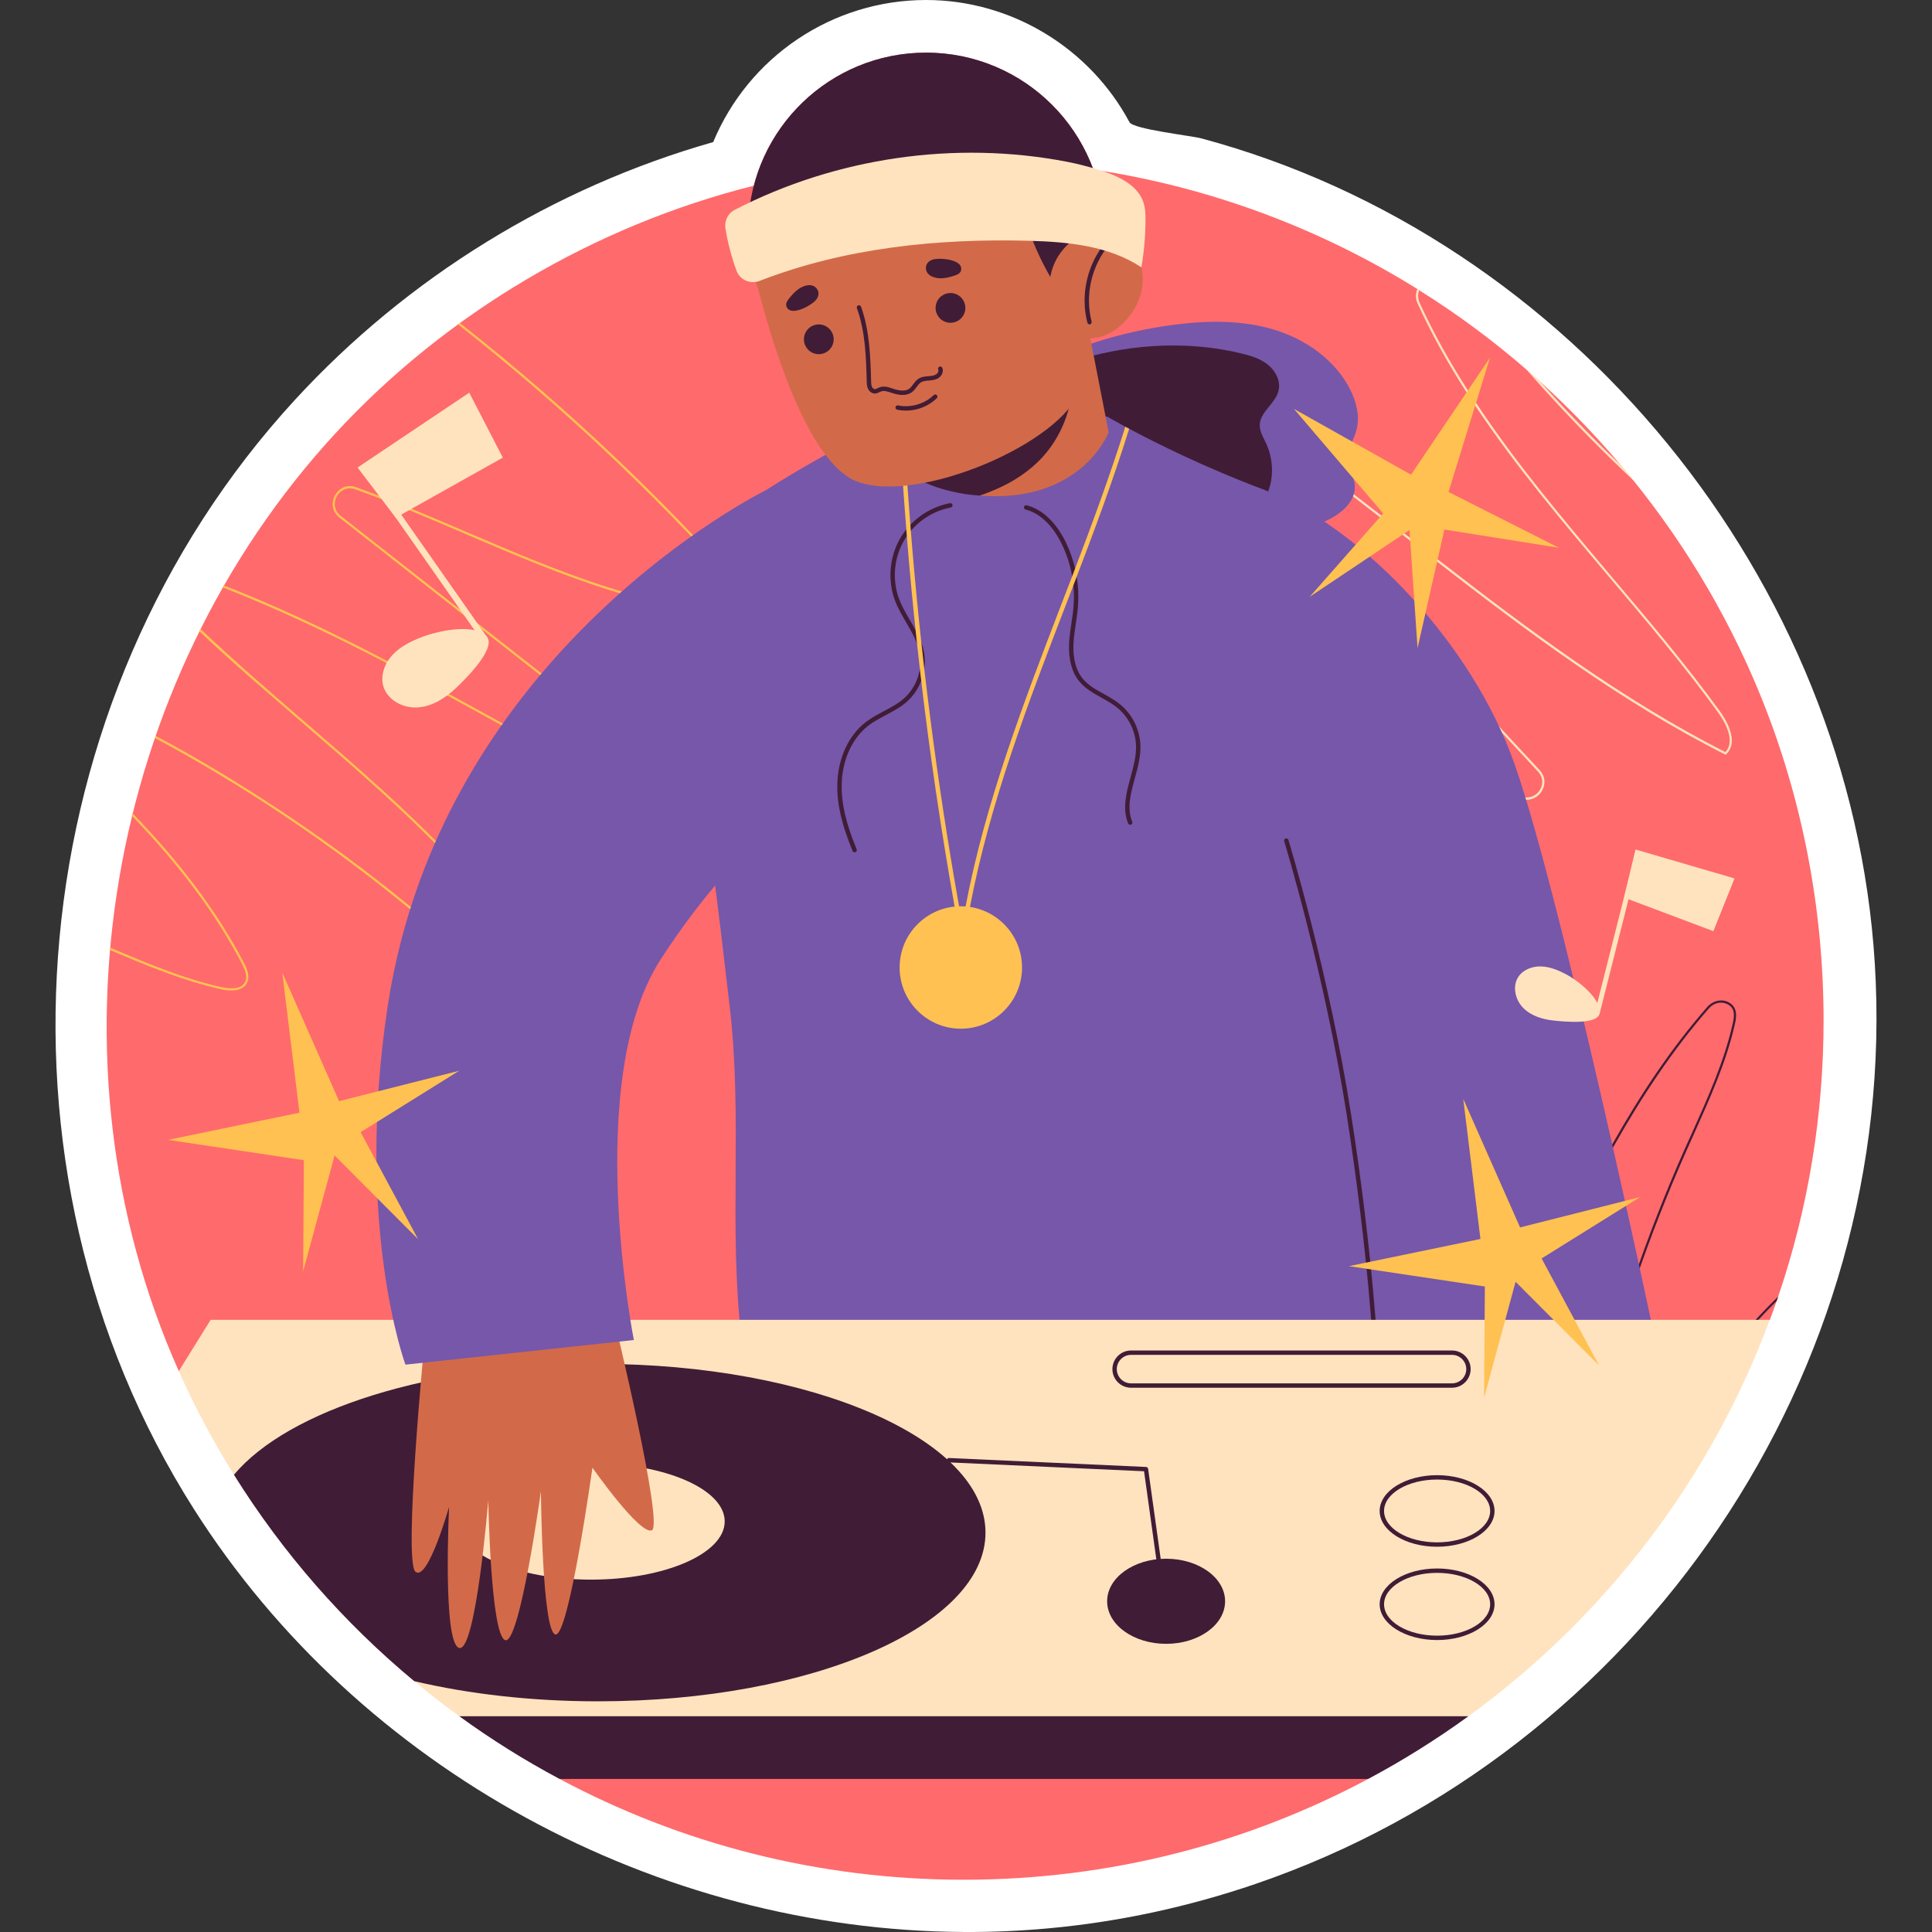 <?xml version="1.0" encoding="UTF-8"?>
<!-- Generator: Adobe Illustrator 25.3.1, SVG Export Plug-In . SVG Version: 6.00 Build 0)  -->
<svg xmlns="http://www.w3.org/2000/svg" xmlns:xlink="http://www.w3.org/1999/xlink" version="1.1" id="Capa_1" x="0px" y="0px" viewBox="0 0 512 512" style="enable-background:new 0 0 512 512;" xml:space="preserve" width="512" height="512">
<rect x="0" y="0" width="512" height="512" fill="#333333" stroke="none"/>
<g>
	<g>
		<path style="fill:#FFFFFF;" d="M255.436,511.997c-81.269-0.411-160.138-42.978-204.016-112.023    C-6.445,308.918,5.307,185.237,78.144,105.985c29.815-32.44,68.478-56.279,110.861-68.332C198.353,15.121,220.486,0,245.429,0    c22.607,0,43.378,12.738,53.898,32.387c0.995,1.859,16.414,3.58,19.055,4.289c97.987,26.285,172.176,116.959,178.461,218.669    c6.679,108.077-61.978,208.963-164.088,243.905c-17.759,6.077-36.231,10.073-54.926,11.784    C270.36,511.718,262.888,512.035,255.436,511.997z"/>
	</g>
	<g>
		<g>
			<g>
				<path style="fill:#FF6A6C;" d="M483.267,270.253c0.02,24.875-3.974,49.752-12.045,73.385c-0.116,0.418-0.279,0.79-0.418,1.186      c-0.558,1.65-1.162,3.301-1.767,4.951L346.39,400.418l16.184,71.023c-31.916,17.039-68.388,26.709-107.138,26.709      s-75.199-9.647-107.138-26.709l4.77-58.145l-67.937-38.43L47.39,363.373c-36.688-82.197-19.385-182.528,41.52-248.549      c29.458-31.932,68.781-55.068,110.853-65.612c29.327-7.35,60.114-8.814,90.006-4.277c0.767,0.116,1.511,0.232,2.278,0.349      c30.265,4.882,58.532,15.737,83.567,31.311c0.186,0.116,0.349,0.209,0.488,0.325c40.345,25.198,72.361,63.116,90.347,107.164      C477.603,211.402,483.243,240.826,483.267,270.253z"/>
			</g>
			<g>
				<g>
					<g>
						<g>
							<path style="fill:#FFC151;" d="M64.64,255.151c0.883,1.72,1.697,3.696,0.79,5.393c-1.302,2.441-4.835,2.069-6.811,1.627         c-10.088-2.255-19.921-6.346-29.475-10.414c0-0.209,0.023-0.418,0.07-0.628c9.577,4.091,19.456,8.252,29.521,10.484         c1.837,0.395,5.068,0.767,6.183-1.325c0.767-1.464,0.023-3.278-0.79-4.858c-6.857-13.157-16.481-26.104-29.219-39.285         c0.023-0.232,0.093-0.442,0.163-0.674C47.973,228.79,57.713,241.854,64.64,255.151z"/>
						</g>
						<g>
							<path style="fill:#FFC151;" d="M142.046,254.662c1.209,1.79,1.139,4.114-0.163,5.649c-2.046,2.394-4.812,0.93-6.137,0.232         c-9.135-4.835-17.248-11.53-25.128-17.992c-1.441-1.186-2.882-2.371-4.323-3.533c-18.759-15.226-38.983-28.894-60.112-40.656         c-1.697-0.93-3.394-1.86-5.137-2.766c0.047-0.209,0.116-0.395,0.209-0.581c1.767,0.93,3.51,1.883,5.23,2.836         c21.13,11.785,41.377,25.477,60.182,40.703l4.324,3.557c7.857,6.439,15.947,13.11,25.035,17.922         c1.767,0.93,3.812,1.79,5.416-0.116c1.139-1.325,1.186-3.347,0.116-4.928c-16.364-24.594-39.168-44.259-61.228-63.297         c-9.066-7.834-18.636-16.009-27.516-24.4c0.093-0.186,0.2-0.464,0.27-0.65c8.903,8.415,18.506,16.751,27.618,24.608         C102.784,210.31,125.635,229.998,142.046,254.662z"/>
						</g>
						<g>
							<path style="fill:#FFC151;" d="M89.266,131.522c-0.837,1.534-0.837,3.719,1.046,5.207l76.988,60.391         c6.671,5.23,13.389,11.646,12.622,19.596l-0.023,0.418l-0.395-0.186c-15.365-7.531-30.637-15.946-45.421-24.082         C109.792,179.454,85.268,165.883,59,155.655c0.093-0.186,0.164-0.357,0.28-0.52c26.267,10.228,50.791,23.831,75.082,37.22         c14.645,8.066,29.8,16.411,45.026,23.873c0.442-7.462-6.02-13.599-12.459-18.643l-76.965-60.415         c-2.162-1.674-2.162-4.184-1.209-5.928c0.953-1.72,3.069-3.045,5.625-2.115l0.139,0.046         c9.833,3.533,19.712,7.787,29.266,11.878c24.617,10.553,50.047,21.432,76.849,21.432h1.023         c-24.245-27.964-51.21-53.673-80.313-76.547c0.163-0.116,0.325-0.256,0.511-0.349c29.243,22.99,56.323,48.838,80.638,76.989         l0.418,0.465l-0.627,0.023c-27.546,0.442-53.557-10.693-78.732-21.479c-9.531-4.091-19.41-8.322-29.219-11.855l-0.139-0.046         C91.94,128.873,90.104,130.035,89.266,131.522z"/>
						</g>
					</g>
					<g>
						<g>
							<path style="fill:#FFE3BF;" d="M404.415,97.819c-0.07-0.07-0.139-0.163-0.209-0.232c1.209,1.046,2.394,2.092,3.603,3.185         c0.047,0.046,0.047,0.07,0.093,0.093c0.232,0.256,0.442,0.488,0.674,0.744c6.857,7.648,14.017,15.063,21.479,22.176         c0,0.046,0,0.046,0.023,0.046c1.023,1.232,2.046,2.441,3.045,3.719c-8.694-8.159-17.039-16.69-24.989-25.523L404.415,97.819z         "/>
						</g>
						<g>
							<path style="fill:#FFE3BF;" d="M457.461,199.866l-0.116,0.139l-0.186-0.07c-27.36-13.808-52.302-32.45-76.291-51.07         c-2.394-1.86-4.789-3.719-7.16-5.556c-0.302-0.232-0.581-0.465-0.883-0.697c-0.395-0.302-0.767-0.604-1.162-0.907         c-1.976-1.534-3.975-3.092-5.997-4.649c-2.348-1.836-4.719-3.673-7.113-5.509c-8.089-6.207-16.341-12.413-24.663-18.317         c-0.604-0.418-1.209-0.86-1.813-1.278c-1.139,5.23,1.302,10.344,4.858,15.016c1.395,1.86,2.975,3.673,4.556,5.37l0.604,0.651         l5.904,6.369l8.02,8.647l2.394,2.58l17.062,18.41l0.651,0.697l21.107,22.78l10.763,11.599         c1.883,1.999,1.488,4.486,0.279,6.044c-0.86,1.093-2.255,1.906-3.859,1.813c-0.674-0.023-1.371-0.209-2.069-0.604         l-0.116-0.07c-9.159-5.021-18.224-10.786-27.011-16.318c-22.664-14.296-46.095-29.033-72.525-33.241l-1.023-0.163         c22.083,35.496,48.048,68.69,77.174,98.653l-0.418,0.418c-29.336-30.149-55.417-63.553-77.593-99.281l-0.325-0.535         l0.604,0.07c27.29,3.905,51.233,18.968,74.385,33.589c8.787,5.532,17.899,11.251,27.034,16.295l0.116,0.07         c0.535,0.302,1.069,0.465,1.581,0.511c1.488,0.139,2.789-0.581,3.58-1.557c1.069-1.395,1.395-3.533-0.232-5.3l-9.554-10.298         l-22.06-23.78l-0.418-0.465l-17.643-19.015l-2.278-2.464l-8.252-8.903l-6.323-6.811c-0.163-0.163-0.302-0.325-0.465-0.488         c-1.302-1.441-2.603-2.929-3.812-4.486c-3.882-5.021-6.648-10.6-5.137-16.365l0.116-0.418l0.325,0.256         c0.604,0.418,1.186,0.837,1.79,1.255c8.415,5.974,16.713,12.227,24.896,18.503c2.464,1.883,4.882,3.766,7.299,5.625         c2.046,1.604,4.091,3.185,6.114,4.765c0.325,0.256,0.674,0.511,1,0.767c0.163,0.116,0.325,0.256,0.488,0.372         c2.441,1.906,4.882,3.812,7.346,5.718c23.989,18.619,48.908,37.239,76.221,51.07c3.022-3.138-0.651-8.74-1.86-10.414         c-9.019-12.46-19.201-24.477-29.01-36.077c-12.25-14.505-24.78-29.336-35.426-45.328c-0.767-1.162-1.534-2.325-2.278-3.487         c-4.812-7.508-9.205-15.295-12.924-23.455c-0.651-1.302-0.651-2.743-0.116-3.952c0.186,0.116,0.349,0.209,0.488,0.325         c-0.418,1.023-0.372,2.255,0.139,3.394c3.696,8.043,7.996,15.737,12.762,23.152c0.697,1.116,1.418,2.208,2.162,3.301         c10.67,16.132,23.269,31.056,35.589,45.677c9.856,11.623,20.037,23.64,29.08,36.123         C457.135,190.358,461.087,196.449,457.461,199.866z"/>
						</g>
					</g>
				</g>
				<g>
					<g>
						<path style="fill:#411C36;" d="M471.21,343.636c-0.116,0.418-0.256,0.79-0.418,1.186        c-12.46,12.274-23.687,28.15-34.287,48.327l-0.093,0.186c-2.906,5.509-5.904,11.227-10.274,15.342        c-1.302,1.232-3.162,1.581-4.835,0.883c-1.743-0.697-2.859-2.278-2.952-4.114c-0.442-10.693,1.79-21.455,4.277-31.497        c5.835-23.478,13.761-46.607,23.524-68.736l2.301-5.091c4.161-9.275,8.485-18.829,10.739-28.871        c0.442-1.929,0.744-4.138-1.511-5.184c-1.581-0.767-3.557-0.279-4.789,1.162c-19.457,22.246-32.474,49.396-45.073,75.664        c-6.579,13.738-13.366,27.964-21.037,41.33c-1.093,1.906-5.021,8.02-9.647,6.137l-0.186-0.07v-0.209        c1.534-34.054,9.763-67.807,17.713-100.42c3.952-16.248,8.043-33.055,11.251-49.722c-7.322,1.534-11.553,9.391-14.738,16.923        l-38.169,90.076c-1.046,2.534-3.464,3.185-5.393,2.72c-1.906-0.465-3.742-2.162-3.51-4.858v-0.163        c0.837-10.414,2.371-21.06,3.812-31.358c3.742-26.5,7.578-53.906,0.558-79.778l-0.256-0.976        c-23.315,34.705-42.957,71.991-58.323,110.857l-0.558-0.209c15.458-39.122,35.24-76.617,58.741-111.485l0.349-0.511        l0.186,0.581c7.625,26.476,3.696,54.487-0.116,81.614c-1.464,10.274-2.952,20.921-3.812,31.311v0.139        c-0.186,2.394,1.418,3.859,3.068,4.277c1.697,0.395,3.812-0.163,4.742-2.371l38.145-90.122        c3.301-7.787,7.741-15.97,15.598-17.295l0.418-0.093l-0.07,0.418c-3.254,16.806-7.392,33.752-11.367,50.163        c-7.95,32.52-16.109,66.156-17.667,100.094c4.091,1.464,7.694-4.161,8.74-5.974c7.648-13.343,14.436-27.546,21.014-41.26        c12.599-26.314,25.616-53.511,45.143-75.803c1.395-1.627,3.673-2.185,5.486-1.325c2.859,1.348,2.162,4.393,1.836,5.858        c-2.278,10.088-6.625,19.666-10.786,28.964c-0.767,1.697-1.534,3.394-2.278,5.091c-9.786,22.106-17.69,45.189-23.501,68.667        c-2.487,9.995-4.742,20.688-4.254,31.311c0.07,1.604,1.046,2.975,2.557,3.58c1.464,0.628,3.091,0.325,4.23-0.744        c4.301-4.045,7.253-9.717,10.135-15.179l0.093-0.209C446.826,372.205,458.356,356.049,471.21,343.636z"/>
					</g>
				</g>
			</g>
			<g>
				<g>
					<g>
						<g>
							<path style="fill:#7657AA;" d="M359.484,113.928c-0.651,2.487-2.208,4.789-2.185,7.369c0,2.627,1.697,5.044,1.743,7.694         c0.07,4.021-3.58,7.09-7.206,8.833c-8.229,3.905-17.713,4.045-26.802,3.557c-2.046-0.116-4.091-0.256-6.114-0.418         c-7.578-0.604-15.133-1.604-22.618-2.999c-8.856-1.65-17.736-3.858-25.733-8.02c-5.067-2.626-9.763-6.067-13.552-10.321         c-2.952-3.324-4.44-5.974-3.138-8.694c0.511-1.116,1.488-2.231,2.999-3.394c9.763-7.601,21.734-13.11,33.473-16.853         c6.834-2.185,13.901-3.743,21.014-4.649c8.763-1.116,17.806-1.232,26.244,1.325c8.438,2.557,16.272,8.043,20.223,15.923         C359.484,106.582,360.414,110.394,359.484,113.928z"/>
						</g>
						<g>
							<path style="fill:#411C36;" d="M338.796,103.653c-0.86,3.347-4.858,5.486-4.951,8.95c-0.046,1.72,0.93,3.301,1.674,4.858         c2.534,5.416,2.092,12.367-1.883,16.83c-2.603,2.952-6.416,4.579-10.228,5.649c-1.488,0.418-2.975,0.744-4.486,1.023         c-7.578-0.604-15.133-1.604-22.618-2.999c-8.856-1.65-17.736-3.858-25.733-8.02c-5.067-2.626-9.763-6.067-13.552-10.321         c-2.952-3.324-4.44-5.974-3.138-8.694c1.279-0.86,2.627-1.65,3.789-2.418c8.949-5.811,18.689-10.507,28.987-13.459         c13.691-3.952,28.406-4.742,42.26-1.395c2.557,0.604,5.137,1.395,7.183,3.068C338.122,98.377,339.47,101.12,338.796,103.653z         "/>
						</g>
					</g>
					<g>
						<g>
							<g>
								<path style="fill:#7657AA;" d="M439.016,356.886l-242.146,6.741c-0.233-2.51-0.093-6.625-0.395-9.112          c-3.394-29.382,0.348-58.113-3.068-87.519c-2.906-24.989-5.811-50.024-10.298-74.803          c-2.139-11.785-3.65-28.452-10.158-40.307c26.197-22.176,52.395-34.775,52.395-34.775l68.062-6.718          c0,0,1.72,1.023,4.812,2.696c0.325,0.163,0.674,0.349,1.023,0.535c7.044,3.766,19.944,10.228,35.705,16.155          c24.129,9.112,53.014,37.981,65.287,69.64C412.507,231.056,439.016,356.886,439.016,356.886z"/>
							</g>
							<g>
								<g>
									<path style="fill:#411C36;" d="M226.487,225.876c-0.227,0-0.445-0.134-0.536-0.359c-2.917-7.024-4.166-12.488-4.052-17.718           c0.148-6.735,2.931-12.851,7.443-16.363c1.51-1.176,3.217-2.079,4.865-2.956c1.989-1.053,3.866-2.05,5.457-3.485           c3.346-3.015,4.919-7.811,4.004-12.222c-0.574-2.781-2-5.217-3.507-7.795c-1.076-1.841-2.188-3.741-2.956-5.773           c-2-5.291-1.539-11.393,1.235-16.322c2.772-4.931,7.745-8.492,13.307-9.532c0.325-0.07,0.62,0.152,0.679,0.465           c0.059,0.316-0.15,0.62-0.465,0.679c-5.226,0.976-9.902,4.324-12.508,8.955c-2.606,4.635-3.04,10.37-1.162,15.343           c0.736,1.939,1.823,3.798,2.874,5.596c1.489,2.547,3.028,5.18,3.643,8.147c0.994,4.808-0.72,10.036-4.368,13.321           c-1.696,1.532-3.725,2.608-5.689,3.648c-1.605,0.854-3.264,1.734-4.697,2.847c-4.24,3.298-6.856,9.082-6.994,15.473           c-0.111,5.058,1.112,10.376,3.961,17.246c0.125,0.295-0.016,0.636-0.313,0.758           C226.637,225.862,226.562,225.876,226.487,225.876z"/>
								</g>
								<g>
									<path style="fill:#411C36;" d="M299.51,218.573c-0.229,0-0.447-0.136-0.538-0.363c-1.612-3.977-0.465-8.177,0.642-12.238           c0.736-2.692,1.496-5.478,1.451-8.174c-0.068-3.95-1.941-7.789-5.008-10.272c-1.242-1.006-2.704-1.821-4.116-2.606           c-2.17-1.208-4.415-2.458-6.013-4.461c-1.889-2.365-2.79-5.764-2.611-9.827c0.082-1.864,0.359-3.725,0.629-5.525           c0.216-1.441,0.438-2.933,0.554-4.399c0.456-5.725-0.64-11.48-3.171-16.637c-1.38-2.819-4.456-7.739-9.541-9.033           c-0.311-0.079-0.499-0.395-0.42-0.706c0.077-0.313,0.402-0.493,0.706-0.42c5.539,1.407,8.831,6.649,10.299,9.645           c2.622,5.348,3.759,11.309,3.285,17.241c-0.12,1.507-0.345,3.019-0.563,4.479c-0.263,1.771-0.538,3.603-0.615,5.405           c-0.118,2.636,0.195,6.345,2.356,9.051c1.457,1.825,3.503,2.965,5.671,4.172c1.455,0.81,2.962,1.648,4.281,2.717           c3.332,2.697,5.366,6.867,5.439,11.157c0.048,2.863-0.733,5.727-1.491,8.499c-1.105,4.054-2.15,7.882-0.688,11.496           c0.12,0.297-0.023,0.636-0.32,0.756C299.658,218.559,299.583,218.573,299.51,218.573z"/>
								</g>
							</g>
						</g>
						<g>
							<path style="fill:#411C36;" d="M364.625,360.245c-0.309,0-0.565-0.243-0.581-0.554c-0.011-0.261-1.253-26.521-7.117-64.034         c-5.859-37.508-16.492-72.376-16.599-72.723c-0.093-0.306,0.079-0.631,0.386-0.726c0.306-0.082,0.633,0.079,0.726,0.386         c0.107,0.347,10.762,35.292,16.635,72.882c5.873,37.583,7.117,63.9,7.13,64.161c0.014,0.322-0.234,0.592-0.554,0.608         C364.643,360.245,364.634,360.245,364.625,360.245z"/>
						</g>
					</g>
					<g>
						<g>
							<g>
								<path style="fill:#FFC151;" d="M299.241,113.624c-4.254,13.668-9.298,27.151-14.342,40.354          c-0.883,2.278-1.743,4.556-2.627,6.834c-9.856,25.616-20.014,52.07-25.221,79.569c-0.535,2.72-1,5.439-1.418,8.182          c-0.046,0.279-0.279,0.488-0.558,0.488c-0.279,0-0.534-0.186-0.581-0.465c-0.511-2.766-1.023-5.532-1.511-8.322          c-3.603-20.27-6.625-40.749-9.019-61.275c-0.395-3.464-0.791-6.927-1.162-10.391c-0.977-9.135-1.837-18.271-2.557-27.406          c-0.511-6.416-0.976-12.831-1.371-19.247c0-0.325,0.232-0.604,0.558-0.628c0.372,0,0.581,0.232,0.604,0.558          c0.372,5.997,0.79,12.018,1.278,18.015c2.65,33.543,6.95,67.179,12.855,100.304c0.279,1.627,0.558,3.231,0.86,4.858          c0.279-1.604,0.558-3.208,0.86-4.812c5.23-27.639,15.435-54.138,25.291-79.848c1.116-2.882,2.232-5.765,3.347-8.694          c4.812-12.645,9.6-25.57,13.691-38.61C298.544,113.252,298.893,113.438,299.241,113.624z"/>
							</g>
						</g>
						<g>
							<g>
								<circle style="fill:#FFC151;" cx="254.629" cy="256.395" r="16.222"/>
							</g>
						</g>
					</g>
					<g>
						<g>
							<path style="fill:#D26A49;" d="M293.802,114.553c0,0-7.09,18.898-34.171,16.783l-2.696-9.531c0,0-12.785,7.578-16.946,2.441         l38.796-36.332l8.299-7.787L293.802,114.553z"/>
						</g>
						<g>
							<path style="fill:#411C36;" d="M284.179,101.745c-0.233,7.043-3.045,13.97-7.741,19.224         c-3.487,3.859-7.903,6.741-12.645,8.763c-1.139,0.488-2.557,1.069-4.161,1.604c-1.186-0.07-2.371-0.209-3.626-0.372         c0,0-11.855-1.581-16.016-6.718l38.796-36.332C282.9,90.959,284.365,96.585,284.179,101.745z"/>
						</g>
					</g>
					<g>
						<g>
							<g>
								<path style="fill:#D26A49;" d="M292.547,63.786c-0.325,5.881-1.767,11.46-4.045,16.574          c0.163,7.81-0.232,16.481-2.232,22.711c-4.533,14.249-42.911,30.661-59.136,24.547          c-13.575-5.137-23.245-39.424-26.058-50.535c-1.813-4.998-2.836-10.344-2.836-15.946c0-0.628,0.023-1.255,0.046-1.883          c0.976-25.198,21.711-45.305,47.142-45.305c26.058,0,47.188,21.13,47.188,47.188          C292.617,62.019,292.593,62.902,292.547,63.786z"/>
							</g>
							<g>
								<path style="fill:#411C36;" d="M292.617,61.136c0,0.883-0.023,1.767-0.07,2.65c-1.488,0.837-3.254,1.278-4.974,1.371          c-2.162,0.116-4.719-0.023-5.974,1.743c-0.977,1.371-2.021,5.344-3.253,6.506c-2.208-3.859-5.423-10.275-6.121-14.668          c-0.651-4.045,2.144-8.505-1.063-11.039c-2.626-2.092-6.346-1.953-9.647-1.325c-10.949,2.022-20.712,7.95-31.126,11.902          c-4.742,1.813-9.647,3.208-14.645,4.184c-4.719,0.93-9.856,1.418-14.156-0.721c-1.278-0.628-2.371-1.488-3.301-2.487          c0.976-25.198,21.711-45.305,47.142-45.305C271.487,13.948,292.617,35.078,292.617,61.136z"/>
							</g>
							<g>
								<g>
									<path style="fill:#D26A49;" d="M288.124,61.296c9.749-4.183,16.049,6.924,14.461,15.499           c-1.233,6.657-8.06,13.939-15.367,12.732c-3.104-0.513-5.719-2.809-7.192-5.59c-2.631-4.969-2.603-11.029,0.309-15.874           C281.96,65.358,284.867,62.693,288.124,61.296z"/>
								</g>
								<g>
									<path style="fill:#411C36;" d="M288.73,85.957c-0.259,0-0.495-0.173-0.563-0.436c-1.927-7.432-0.018-15.672,4.983-21.504           c0.209-0.243,0.574-0.272,0.819-0.061c0.243,0.209,0.27,0.574,0.061,0.819c-4.756,5.546-6.572,13.384-4.738,20.455           c0.079,0.311-0.107,0.627-0.418,0.708C288.828,85.95,288.778,85.957,288.73,85.957z"/>
								</g>
							</g>
							<g>
								<g>
									<path style="fill:#411C36;" d="M220.393,87.931c1.098,1.881,0.463,4.295-1.417,5.393c-1.881,1.098-4.295,0.463-5.393-1.417           c-1.098-1.881-0.463-4.295,1.417-5.393C216.88,85.416,219.295,86.05,220.393,87.931z"/>
								</g>
								<g>
									<path style="fill:#411C36;" d="M255.291,79.612c1.098,1.881,0.463,4.295-1.417,5.393c-1.881,1.098-4.295,0.463-5.393-1.417           c-1.098-1.881-0.463-4.295,1.417-5.393C251.779,77.097,254.193,77.732,255.291,79.612z"/>
								</g>
								<g>
									<path style="fill:#411C36;" d="M208.39,81.103c-0.213-0.727,0.279-1.456,0.757-2.044c0.728-0.896,1.498-1.776,2.442-2.442           c1.331-0.939,3.518-1.674,4.764-0.24c0.816,0.938,0.688,2.029-0.008,2.988C215.246,80.878,209.301,84.212,208.39,81.103z"/>
								</g>
								<g>
									<path style="fill:#411C36;" d="M254.646,71.786c-0.225,0.723-1.038,1.059-1.761,1.284c-1.102,0.344-2.23,0.651-3.385,0.683           c-1.629,0.046-3.856-0.552-4.102-2.435c-0.16-1.233,0.549-2.071,1.66-2.484C248.81,68.181,255.607,68.692,254.646,71.786z"/>
								</g>
								<g>
									<g>
										<path style="fill:#411C36;" d="M239.204,104.673c-0.844,0-1.809-0.186-2.903-0.558c-1.04-0.35-1.986-0.67-2.769-0.397            c-0.148,0.054-0.293,0.127-0.438,0.197c-0.356,0.177-0.763,0.379-1.251,0.379c-0.005,0-0.009,0-0.014,0            c-0.76-0.009-1.476-0.533-1.827-1.339c-0.275-0.633-0.295-1.312-0.311-1.909c-0.177-6.472-0.361-13.166-2.601-19.379            c-0.109-0.302,0.048-0.636,0.35-0.745c0.306-0.102,0.633,0.048,0.745,0.35c2.302,6.39,2.497,13.484,2.67,19.743            c0.014,0.515,0.03,1.049,0.216,1.478c0.132,0.304,0.431,0.636,0.772,0.64c0.002,0,0.002,0,0.005,0            c0.213,0,0.454-0.12,0.733-0.257c0.184-0.093,0.37-0.184,0.563-0.252c1.165-0.418,2.356-0.009,3.405,0.35            c2.113,0.713,3.521,0.701,4.447,0.009c0.379-0.286,0.681-0.695,0.999-1.13c0.409-0.554,0.831-1.126,1.466-1.521            c0.813-0.504,1.78-0.579,2.556-0.638c0.686-0.054,1.464-0.114,2.036-0.465c0.44-0.272,0.785-0.86,0.595-1.301            c-0.127-0.293,0.009-0.636,0.304-0.763c0.295-0.123,0.633,0.009,0.763,0.304c0.447,1.035-0.184,2.211-1.051,2.749            c-0.815,0.499-1.78,0.574-2.556,0.633c-0.686,0.054-1.462,0.114-2.034,0.468c-0.447,0.277-0.785,0.738-1.144,1.224            c-0.354,0.481-0.72,0.981-1.235,1.369C241.016,104.419,240.192,104.673,239.204,104.673z"/>
									</g>
									<g>
										<path style="fill:#411C36;" d="M240.096,108.818c-0.779,0-1.562-0.077-2.331-0.238c-0.313-0.068-0.515-0.375-0.449-0.69            c0.068-0.311,0.365-0.502,0.69-0.449c3.31,0.695,7.021-0.381,9.443-2.74c0.234-0.227,0.602-0.216,0.822,0.009            c0.225,0.232,0.22,0.599-0.009,0.822C246.089,107.647,243.104,108.818,240.096,108.818z"/>
									</g>
								</g>
							</g>
						</g>
						<g>
							<path style="fill:#FFE3BF;" d="M302.48,70.846c0.697-4.091,1.062-8.238,1.09-12.388c0.011-1.685-0.039-3.403-0.596-4.992         c-1.734-4.944-7.811-7.28-12.233-8.604c-2.633-0.788-5.298-1.477-7.997-1.997c-29.683-5.716-61.231-1.103-88.078,12.767         c-1.793,0.926-2.736,2.935-2.414,4.927c0.619,3.824,1.61,7.594,2.955,11.228c0.906,2.449,3.679,3.59,6.113,2.645         c22.579-8.764,47.253-11.285,71.514-10.621C283.114,64.091,293.915,65.156,302.48,70.846z"/>
						</g>
					</g>
				</g>
				<g>
					<g>
						<g>
							<path style="fill:#FFE3BF;" d="M469.025,349.773c-15.761,42.423-43.841,78.895-79.871,105.046l-33.172,7.861l-199.356,1.053         l-34.91-8.913c-4.091-2.952-8.066-6.067-11.948-9.298C91.08,429.992,74.924,411.536,62,390.824         c-5.462-8.763-10.367-17.922-14.621-27.453l8.438-13.599H469.025z"/>
						</g>
						<g>
							<path style="fill:#411C36;" d="M389.154,454.818c-8.438,6.114-17.318,11.692-26.569,16.62H148.286         c-9.252-4.928-18.131-10.484-26.569-16.62H389.154z"/>
						</g>
					</g>
					<g>
						<g>
							<g>
								<path style="fill:#411C36;" d="M261.166,406.166c0,24.687-45.979,44.701-102.675,44.701          c-17.643,0-34.217-1.929-48.722-5.346C91.08,429.992,74.924,411.536,62,390.824c14.366-17.155,52.139-29.382,96.491-29.382          C215.187,361.442,261.166,381.456,261.166,406.166z"/>
							</g>
							<g>
								<ellipse style="fill:#FFE3BF;" cx="156.627" cy="403.187" rx="35.426" ry="15.431"/>
							</g>
						</g>
						<g>
							<g>
								<ellipse style="fill:#411C36;" cx="309.033" cy="424.355" rx="15.629" ry="11.277"/>
							</g>
							<g>
								<path style="fill:#411C36;" d="M308.439,423.947c-0.286,0-0.536-0.211-0.577-0.502l-4.679-33.547l-51.748-2.352          c-0.32-0.016-0.568-0.286-0.554-0.608c0.016-0.32,0.327-0.552,0.608-0.554l52.229,2.374          c0.279,0.014,0.511,0.222,0.549,0.502l4.747,34.026c0.043,0.318-0.179,0.611-0.497,0.656          C308.491,423.944,308.464,423.947,308.439,423.947z"/>
							</g>
						</g>
						<g>
							<g>
								<g>
									<path style="fill:#411C36;" d="M380.846,434.63c-8.392,0-15.221-4.254-15.221-9.482c0-5.23,6.828-9.484,15.221-9.484           c8.392,0,15.221,4.254,15.221,9.484C396.067,430.375,389.239,434.63,380.846,434.63z M380.846,416.826           c-7.752,0-14.058,3.734-14.058,8.322s6.306,8.32,14.058,8.32s14.058-3.732,14.058-8.32S388.599,416.826,380.846,416.826z"/>
								</g>
								<g>
									<path style="fill:#411C36;" d="M380.846,409.902c-8.392,0-15.221-4.254-15.221-9.484c0-5.23,6.828-9.484,15.221-9.484           c8.392,0,15.221,4.254,15.221,9.484C396.067,405.648,389.239,409.902,380.846,409.902z M380.846,392.096           c-7.752,0-14.058,3.734-14.058,8.322c0,4.588,6.306,8.322,14.058,8.322s14.058-3.734,14.058-8.322           C394.905,395.83,388.599,392.096,380.846,392.096z"/>
								</g>
							</g>
							<g>
								<path style="fill:#411C36;" d="M384.803,367.763h-85.068c-2.722,0-4.935-2.213-4.935-4.933c0-2.722,2.213-4.935,4.935-4.935          h85.068c2.72,0,4.933,2.213,4.933,4.935C389.736,365.55,387.523,367.763,384.803,367.763z M299.735,359.057          c-2.079,0-3.773,1.693-3.773,3.773c0,2.079,1.693,3.771,3.773,3.771h85.068c2.079,0,3.771-1.691,3.771-3.771          c0-2.079-1.691-3.773-3.771-3.773H299.735z"/>
							</g>
						</g>
					</g>
				</g>
				<g>
					<g>
						<path style="fill:#D26A49;" d="M112.486,355.707c0,0-5.638,58.163-2.374,60.833c3.264,2.671,8.902-17.212,8.902-17.212        s-1.781,36.203,2.671,37.391c4.451,1.187,7.716-39.171,7.716-39.171s0.593,35.61,4.451,37.094        c3.858,1.484,9.496-39.468,9.496-39.468s0.297,37.39,3.858,37.984c3.561,0.594,9.793-44.215,9.793-44.215        s12.463,17.805,15.728,16.618c3.264-1.187-9.793-55.195-9.793-55.195L112.486,355.707z"/>
					</g>
					<g>
						<path style="fill:#7657AA;" d="M202.913,129.935c0,0-85.975,42.183-100.219,137.044c-8.725,58.108,4.748,94.663,4.748,94.663        l60.537-6.528c0,0-13.65-68.846,7.122-100.895c20.772-32.049,39.764-42.732,39.764-42.732L202.913,129.935z"/>
					</g>
				</g>
			</g>
			<g>
				<polygon style="fill:#FFC151;" points="373.938,125.793 394.859,94.788 383.876,130.378 413.16,145.177 382.785,140.33       375.664,171.744 373.526,140.465 347.073,158.171 366.558,136.069 342.918,108.367     "/>
			</g>
			<g>
				<polygon style="fill:#FFC151;" points="392.33,328.34 387.774,291.215 402.838,325.279 434.647,317.232 408.545,333.505       423.782,361.884 401.646,339.683 393.3,370.401 393.502,340.937 357.487,335.543     "/>
			</g>
			<g>
				<polygon style="fill:#FFC151;" points="79.357,294.874 74.801,257.75 89.864,291.813 121.674,283.767 95.572,300.039       110.809,328.418 88.673,306.217 80.327,336.935 80.529,307.471 44.514,302.077     "/>
			</g>
			<g>
				<g>
					<g>
						<g>
							<path style="fill:#FFE3BF;" d="M128.414,170.182c-0.261,0-0.518-0.125-0.681-0.354L96.893,125.8         c-0.263-0.377-0.17-0.894,0.204-1.158c0.375-0.257,0.89-0.173,1.158,0.204l30.841,44.028c0.263,0.377,0.17,0.894-0.204,1.158         C128.746,170.132,128.58,170.182,128.414,170.182z"/>
						</g>
						<g>
							<path style="fill:#FFE3BF;" d="M111.68,168.871c-2.806,1.104-5.598,2.471-7.656,4.675c-2.058,2.204-3.268,5.402-2.435,8.3         c1.062,3.695,5.222,5.879,9.059,5.634c3.837-0.245,7.301-2.432,10.106-5.061c2.285-2.142,11.252-10.881,8.089-13.906         C125.204,165.033,115.506,167.365,111.68,168.871z"/>
						</g>
					</g>
					<g>
						<polygon style="fill:#FFE3BF;" points="94.756,123.9 124.356,104.064 133.258,121.276 104.871,137.191       "/>
					</g>
				</g>
				<g>
					<g>
						<g>
							<path style="fill:#FFE3BF;" d="M423.33,268.975c-0.052,0-0.104-0.007-0.159-0.018c-0.345-0.089-0.554-0.438-0.468-0.785         l10.231-40.493c0.089-0.343,0.431-0.536,0.785-0.468c0.345,0.089,0.554,0.438,0.468,0.785l-10.231,40.493         C423.882,268.78,423.619,268.975,423.33,268.975z"/>
						</g>
						<g>
							<path style="fill:#FFE3BF;" d="M415.116,258.244c-2.074-1.09-4.296-2.037-6.637-2.128c-2.341-0.091-4.836,0.821-6.118,2.782         c-1.634,2.5-0.806,6.056,1.287,8.188c2.092,2.132,5.138,3.059,8.108,3.373c2.42,0.256,12.016,1.278,12.189-2.119         C424.143,264.435,417.945,259.731,415.116,258.244z"/>
						</g>
					</g>
					<g>
						<polygon style="fill:#FFE3BF;" points="433.42,225.119 459.666,232.791 454.064,246.767 430.396,237.872       "/>
					</g>
				</g>
			</g>
		</g>
	</g>
</g>















</svg>
